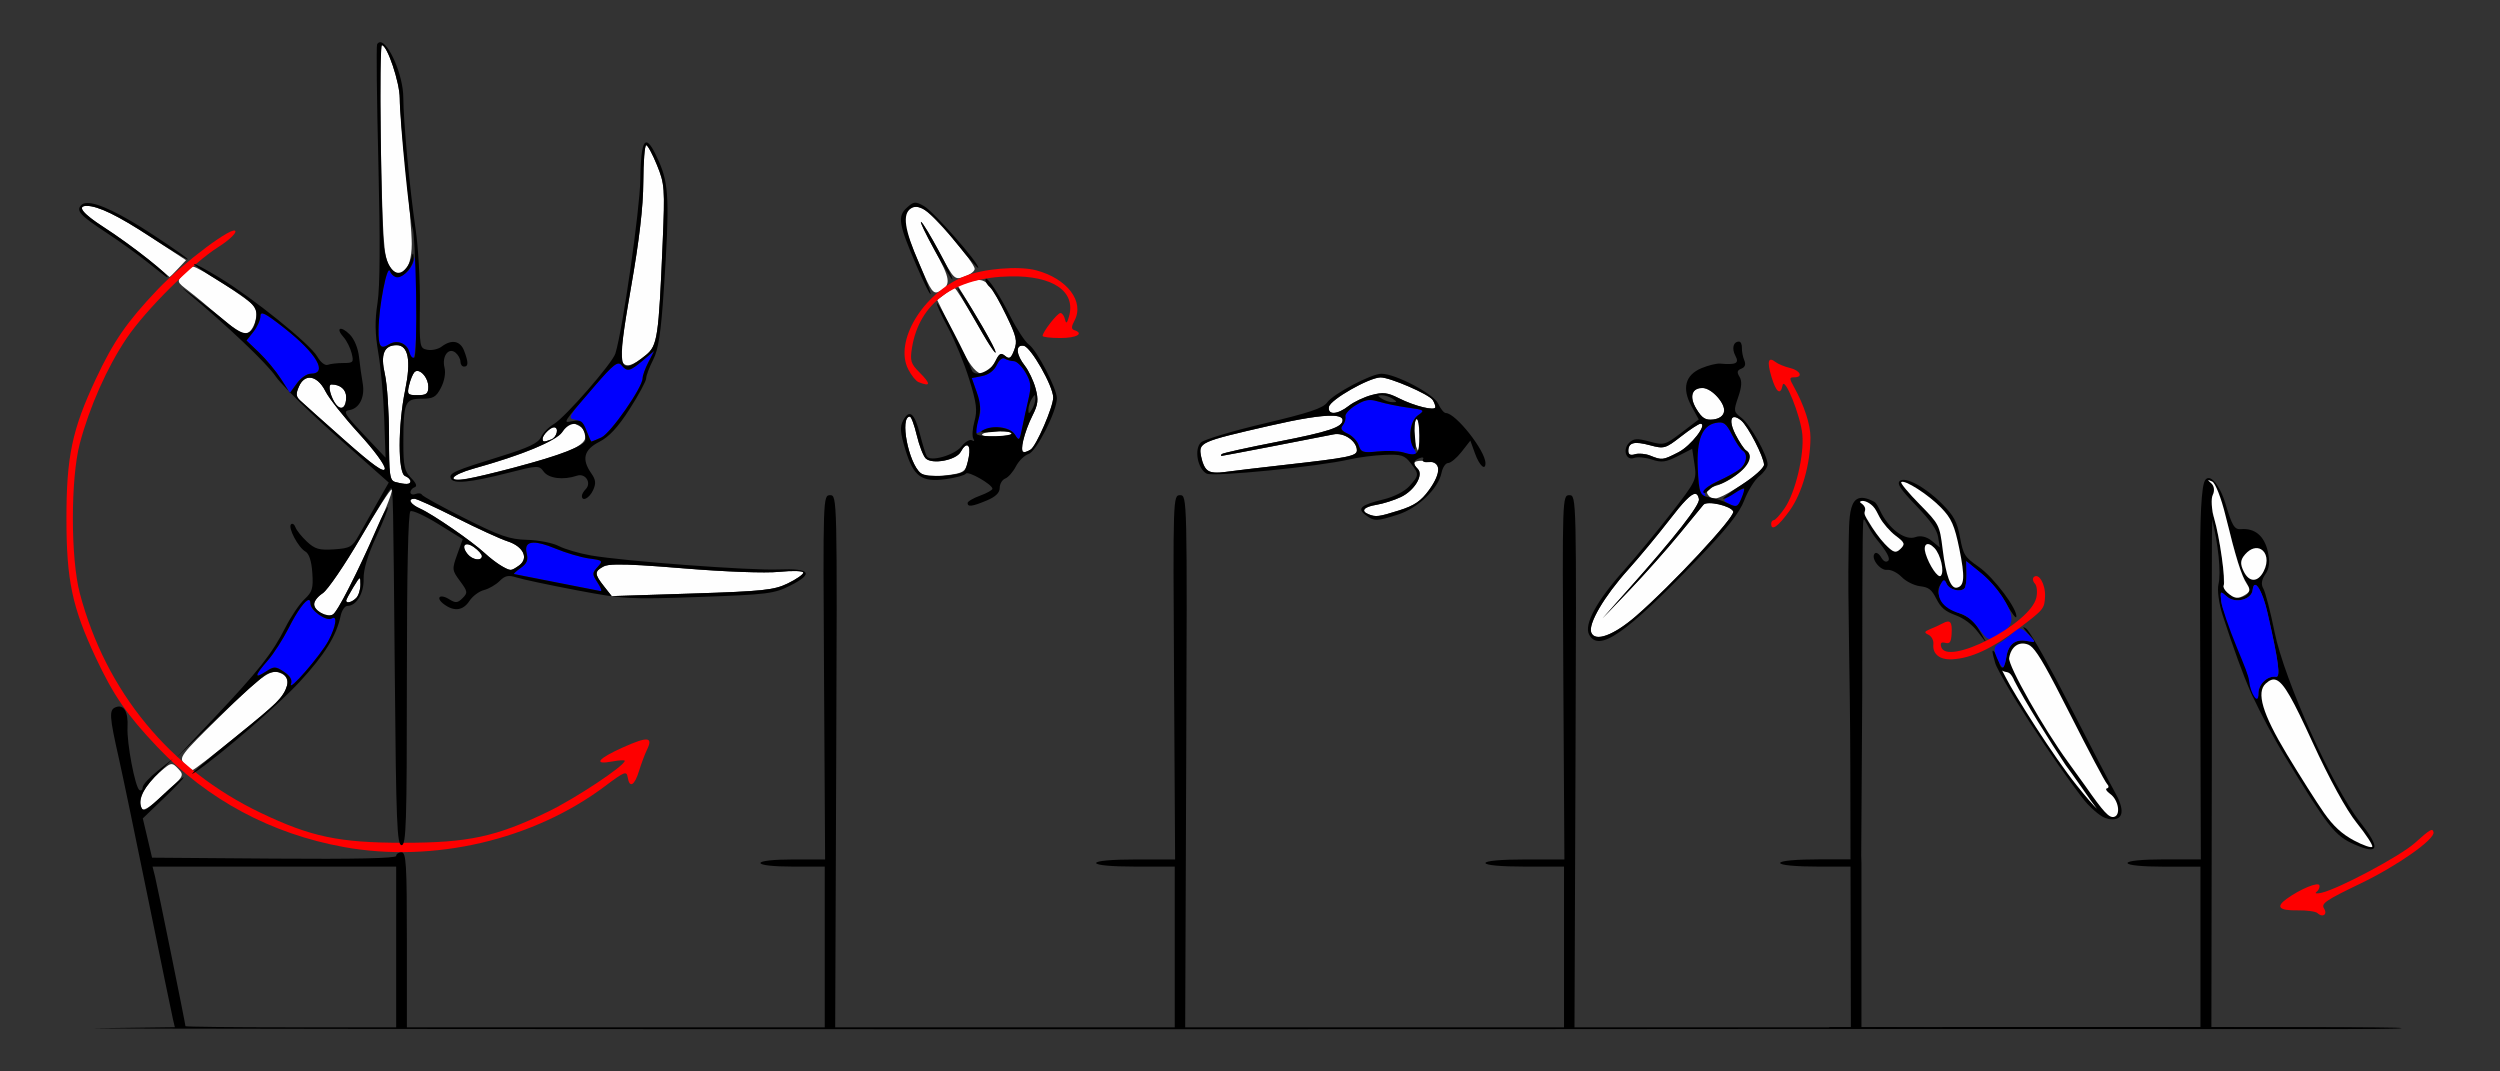 <?xml version="1.0" encoding="UTF-8" standalone="no"?>
<!-- Created with Inkscape (http://www.inkscape.org/) -->

<svg
   xmlns:dc="http://purl.org/dc/elements/1.1/"
   xmlns:cc="http://creativecommons.org/ns#"
   xmlns:rdf="http://www.w3.org/1999/02/22-rdf-syntax-ns#"
   xmlns:svg="http://www.w3.org/2000/svg"
   xmlns="http://www.w3.org/2000/svg"
   xmlns:sodipodi="http://sodipodi.sourceforge.net/DTD/sodipodi-0.dtd"
   xmlns:inkscape="http://www.inkscape.org/namespaces/inkscape"
   version="1.1"
   width="700"
   height="300"
   id="svg2"
   inkscape:version="0.91 r13725"
   sodipodi:docname="ub440703.svg">
  <rect width="100%" height="100%" fill="#333333" stroke="none"/>
  <sodipodi:namedview
     pagecolor="#bcbcbc"
     bordercolor="#666666"
     borderopacity="1"
     objecttolerance="10"
     gridtolerance="10"
     guidetolerance="10"
     inkscape:pageopacity="0"
     inkscape:pageshadow="2"
     inkscape:window-width="1317"
     inkscape:window-height="944"
     id="namedview11"
     showgrid="false"
     inkscape:zoom="0.70710678"
     inkscape:cx="288.64703"
     inkscape:cy="103.23003"
     inkscape:window-x="9"
     inkscape:window-y="12"
     inkscape:window-maximized="0"
     inkscape:current-layer="svg2" />
  <defs
     id="defs6" />
  <g
     id="g4383"
     transform="translate(-11.073,2.648)">
    <path
       id="path2997"
       d="m 117.975,10 c -0.418,0 -0.575,10.463 -0.348,23.25 0.557,31.422 0.846,35.932 2.465,38.523 2.926,4.685 6.244,1.468 6.271,-6.082 C 126.374,62.837 125.622,53.525 124.693,45 123.765,36.475 123.006,27.422 123.004,24.883 123.001,20.383 119.492,10 117.975,10 Z m 74.033,28 c -0.418,0 -0.782,4.612 -0.809,10.25 -0.033,7.023 -1.129,16.389 -3.477,29.75 -2.375,13.516 -3.115,19.897 -2.414,20.795 1.194,1.529 2.888,1.007 6.65,-2.053 3.197,-2.599 3.553,-4.997 4.662,-31.41 0.644,-15.334 0.561,-16.455 -1.588,-21.75 C 193.787,40.511 192.426,38 192.008,38 Z M 35.352,55 c -2.912,0 -1.058,2.205 5.398,6.418 3.712,2.422 9.225,6.437 12.25,8.924 3.025,2.486 5.535,4.552 5.576,4.59 0.042,0.038 1.09,-1.012 2.33,-2.332 l 2.254,-2.4 -9.83,-6.443 C 44.129,57.724 38.537,55 35.352,55 Z m 231.877,0.227 c -0.621,0.038 -1.168,0.308 -1.785,0.82 -2.089,1.734 -1.493,4.665 3.146,15.465 3.285,7.646 3.812,8.344 5.576,7.4 3.317,-1.775 3.103,-3.399 -1.553,-11.816 -2.479,-4.482 -4.107,-7.902 -3.617,-7.6 0.489,0.302 2.778,4.096 5.086,8.428 4.136,7.763 4.237,7.86 7.057,6.877 1.574,-0.549 2.854,-1.515 2.846,-2.148 -0.025,-1.872 -11.905,-15.66 -14.521,-16.852 -0.918,-0.418 -1.613,-0.612 -2.234,-0.574 z M 65.076,72 c -0.421,0 -1.624,0.952 -2.672,2.115 -1.891,2.099 -1.879,2.134 1.541,4.75 1.895,1.449 5.92,4.788 8.945,7.42 3.025,2.632 6.192,4.653 7.035,4.49 2.168,-0.417 3.78,-5.43 2.438,-7.578 C 81.329,81.541 66.598,72 65.076,72 Z M 284.842,75.752 c -0.625,0.034 -1.314,0.194 -2.113,0.439 l -3.537,1.086 3.797,6.205 C 287.39,90.675 290.225,96 289.65,96 c -0.221,0 -2.739,-4.05 -5.596,-9 -2.857,-4.95 -5.415,-9 -5.686,-9 -0.271,0 -1.483,0.747 -2.693,1.66 l -2.201,1.66 5.014,10.287 c 5.69,11.68 8.033,13.029 11.432,6.578 0.973,-1.848 1.504,-2.077 2.633,-1.141 1.143,0.948 1.623,0.625 2.502,-1.686 C 295.99,92.902 295.701,91.588 292.992,86 289.042,77.851 287.55,75.606 284.842,75.752 Z M 122.146,94 c -3.557,0 -4.593,2.548 -3.307,8.123 0.639,2.766 1.16,10.588 1.16,17.381 0,10.921 0.202,12.402 1.75,12.807 2.996,0.783 4.25,0.724 4.25,-0.203 0,-0.491 -0.675,-1.152 -1.5,-1.469 -2.036,-0.781 -2.026,-14.174 0.018,-24.07 C 126.223,98.312 125.409,94 122.146,94 Z m 175.186,0.137 c -1.94,-0.049 -1.684,2.601 0.664,5.586 1.098,1.396 2.464,4.269 3.033,6.385 0.86,3.193 0.711,4.487 -0.875,7.619 -1.051,2.075 -2.226,5.236 -2.611,7.023 -0.695,3.22 -0.116,3.903 2.109,2.484 1.597,-1.018 6.355,-12.015 6.32,-14.609 -0.042,-3.207 -6.226,-14.068 -8.223,-14.443 -0.149,-0.028 -0.289,-0.042 -0.418,-0.045 z m -169.412,7.078 c -0.308,-5.9e-4 -0.595,0.116 -0.834,0.377 -0.456,0.499 -1.12,2.146 -1.477,3.658 -0.598,2.536 -0.413,2.75 2.371,2.75 2.512,0 3.02,-0.399 3.02,-2.377 0,-2.198 -1.744,-4.406 -3.08,-4.408 z m 269.705,1.812 c -3.207,0.042 -14.068,6.226 -14.443,8.223 -0.448,2.383 2.357,2.258 5.541,-0.246 1.396,-1.098 4.269,-2.464 6.385,-3.033 3.193,-0.86 4.487,-0.711 7.619,0.875 4.449,2.252 10.28,3.665 10.258,2.484 -0.008,-0.456 -0.346,-1.348 -0.75,-1.982 -1.018,-1.597 -12.015,-6.355 -14.609,-6.32 z m -299.811,0.078 c -1.17,-0.015 -2.25,0.755 -2.982,2.363 -0.959,2.104 -0.912,2.868 0.24,3.967 0.785,0.748 6.378,5.744 12.428,11.104 7.925,7.02 11.09,9.286 11.322,8.107 0.185,-0.938 -2.919,-5.175 -7.277,-9.938 -4.179,-4.567 -8.375,-9.857 -9.322,-11.756 -1.252,-2.508 -2.904,-3.828 -4.408,-3.848 z M 103.852,105 c -1.094,0 -0.182,3.779 1.385,5.738 C 106.607,112.452 108,111.349 108,108.549 108,106.413 106.349,105 103.852,105 Z m 383.355,0.953 c -2.178,0.122 -3.227,2.487 -1.143,5.914 1.578,2.595 2.539,3.197 4.701,2.947 3.558,-0.411 4.075,-3.291 1.15,-6.404 -1.688,-1.797 -3.402,-2.53 -4.709,-2.457 z m -103.094,7.795 c -3.206,-0.08 -9.082,0.86 -17.613,2.82 -19.558,4.494 -19.906,4.651 -19.104,8.664 0.348,1.742 1.19,3.533 1.869,3.979 0.679,0.446 2.809,0.583 4.734,0.305 1.925,-0.278 9.575,-1.186 17,-2.02 17.615,-1.977 20,-2.458 20,-4.035 0,-2.592 -3.607,-5.085 -6.5,-4.492 C 379.11,120.073 353.476,125 353.125,125 c -0.252,0 -0.23,-0.229 0.051,-0.51 0.281,-0.281 7.39,-1.848 15.797,-3.484 C 383.123,118.252 387,116.959 387,114.994 c 0,-0.783 -0.963,-1.198 -2.887,-1.246 z M 265.83,114 c -2.907,0 -0.407,13.041 3.033,15.824 1.14,0.922 3.156,1.132 6.637,0.689 5.785,-0.736 6.032,-0.928 6.842,-5.264 0.662,-3.545 -0.675,-4.363 -2.268,-1.387 -1.258,2.351 -8.027,3.614 -9.811,1.83 -0.692,-0.692 -1.816,-3.607 -2.498,-6.477 C 267.084,116.348 266.213,114 265.83,114 Z m 230.74,0.137 c -1.042,0.143 -1.016,2.031 0.422,4.85 1.088,2.133 2.436,4.159 2.994,4.504 3.127,1.933 -2.225,8.045 -8.736,9.977 -2.271,0.674 -2.807,1.644 -1.584,2.867 1.282,1.282 3.071,0.636 9.18,-3.312 3.385,-2.188 6.154,-4.678 6.154,-5.533 0,-2.112 -4.48,-10.811 -6.379,-12.387 -0.883,-0.733 -1.577,-1.03 -2.051,-0.965 z m -88.744,0.496 c -0.025,-0.001 -0.05,0.008 -0.076,0.023 -0.901,0.556 -0.992,5.547 -0.143,7.762 0.924,2.408 1.044,1.992 0.965,-3.322 -0.038,-2.528 -0.365,-4.443 -0.746,-4.463 z m -238.035,0.857 c -0.391,-0.004 -0.616,0.105 -0.545,0.363 0.942,3.42 -7.666,7.7 -25.496,12.682 -3.163,0.884 -5.75,2.046 -5.75,2.582 0,1.218 4.632,0.446 17,-2.832 18.319,-4.855 21.923,-6.893 19.234,-10.873 -0.608,-0.899 -3.27,-1.91 -4.443,-1.922 z M 487.189,116 c -0.474,0 -2.918,1.603 -5.434,3.562 -4.375,3.409 -4.752,3.515 -8.688,2.455 C 468.628,120.822 467,121.255 467,123.627 c 0,1.014 0.608,1.316 1.855,0.92 1.02,-0.324 2.933,-0.158 4.25,0.369 3.351,1.34 3.51,1.321 7.914,-0.926 3.535,-1.804 8.312,-7.99 6.17,-7.99 z m -320.99,1 C 165.164,117 163,119.164 163,120.199 c 0,0.96 0.348,0.988 2.418,0.193 1.607,-0.617 2.246,-3.393 0.781,-3.393 z m 124.459,1.037 c -1.751,0.019 -3.627,0.29 -4.432,0.801 l 0,0.002 c -0.74,0.47 0.792,0.777 3.654,0.734 2.71,-0.04 4.717,-0.412 4.463,-0.824 -0.308,-0.499 -1.934,-0.732 -3.686,-0.713 z m 118.455,8.332 c -2.354,0.034 -2.63,0.714 -1.064,2.279 1.705,1.705 -0.918,6.062 -4.738,7.875 -1.877,0.891 -4.964,1.87 -6.861,2.178 -3.504,0.569 -4.466,1.722 -2.199,2.637 2.064,0.833 2.842,0.735 8.576,-1.072 4.272,-1.347 6.143,-2.623 8.379,-5.709 3.739,-5.162 3.413,-7.947 -0.955,-8.162 -0.422,-0.021 -0.8,-0.03 -1.137,-0.025 z m -288.359,8.053 c -0.283,-0.283 -4.187,5.766 -8.676,13.443 -4.488,7.677 -9.267,14.684 -10.619,15.57 -2.886,1.891 -3.165,4.054 -0.709,5.484 2.111,1.23 2.464,1.259 3.75,0.314 2.184,-1.605 17.232,-33.834 16.254,-34.812 z m 365.002,1.205 c -1.159,-0.058 -3.333,2.215 -7.307,7.373 -3.178,4.125 -8.37,10.38 -11.537,13.9 -6.671,7.416 -11.211,15.157 -10.293,17.551 1.051,2.738 6.258,0.83 12.523,-4.586 9.887,-8.547 27.815,-27.815 27.25,-29.287 -0.613,-1.597 -7.31,-3.119 -8.354,-1.898 -0.385,0.451 -3.462,4.195 -6.836,8.32 -3.374,4.125 -9.574,11.1 -13.779,15.5 l -7.645,8 7.359,-8.271 c 13.094,-14.715 19.957,-23.494 19.643,-25.129 -0.181,-0.937 -0.499,-1.446 -1.025,-1.473 z M 127.123,137 c -2.06,0 -1.156,1.547 1.627,2.785 3.482,1.55 14.48,9.129 18.041,12.434 1.49,1.382 3.609,3.01 4.709,3.617 2.577,1.422 2.774,1.415 4.932,-0.162 2.764,-2.021 1.186,-5.32 -3.229,-6.748 -2.036,-0.659 -8.485,-3.612 -14.33,-6.562 C 133.028,139.413 127.741,137 127.123,137 Z m 14.719,12.742 c -1.036,-0.007 -1.174,1.153 0.186,2.791 1.359,1.637 3.973,1.982 3.973,0.523 0,-0.519 -1.01,-1.651 -2.244,-2.516 -0.786,-0.551 -1.443,-0.796 -1.914,-0.799 z m 41.996,5.672 c -1.999,0.035 -3.143,0.214 -3.736,0.531 -2.638,1.412 -2.629,2.116 0.076,5.555 l 2.178,2.768 22.482,-0.723 c 19.934,-0.642 22.971,-0.964 26.82,-2.834 2.388,-1.16 4.342,-2.515 4.342,-3.012 0,-0.514 -2.906,-0.613 -6.75,-0.229 -3.941,0.394 -15.133,-0.018 -26.898,-0.988 -9.476,-0.782 -15.182,-1.126 -18.514,-1.068 z m -72.027,3.861 c -0.223,-0.095 -0.717,0.698 -1.814,2.498 -1.098,1.801 -1.996,3.488 -1.996,3.75 0,0.892 1.598,0.48 2.801,-0.723 0.66,-0.66 1.197,-2.348 1.195,-3.75 -0.002,-1.09 -0.012,-1.702 -0.186,-1.775 z M 88.375,185.488 c -2.49,-0.16 -5.777,2.679 -16.113,12.836 C 61.639,208.763 61.112,209.467 62.666,211.184 63.57,212.183 64.582,213 64.914,213 c 0.856,0 22.248,-17.319 24.217,-19.605 2.854,-3.314 3.207,-6.144 0.918,-7.369 -0.566,-0.303 -1.099,-0.5 -1.674,-0.537 z m -29.209,25.814 c -0.704,-0.021 -1.555,0.687 -3.43,2.291 -3.921,3.355 -6.057,7.406 -5.15,9.77 0.512,1.333 1.719,0.654 6.41,-3.609 5.626,-5.113 5.733,-5.305 3.959,-7.16 -0.782,-0.818 -1.241,-1.275 -1.789,-1.291 z"
       style="fill:#fefefe"
       inkscape:connector-curvature="0" />
    <path
       sodipodi:nodetypes="ssssssssssssssssssssssscsssssssssssssssscsssssssss"
       d="M 107.342,234.521 C 86.993,230.828 69.157,221.267 55.191,206.565 46.599,197.519 42.843,192.075 37.867,181.457 31.271,167.382 29.674,159.789 29.674,142.5 c 0,-17.289 1.597,-24.882 8.193,-38.957 4.976,-10.618 8.732,-16.062 17.325,-25.108 7.243,-7.625 21.81,-18.477 21.807,-16.245 -9.84e-4,0.72 -2.138,2.654 -4.75,4.296 C 65.045,71.017 51.806,84.195 46.472,92.146 41.054,100.22 36.138,111.284 33.429,121.5 c -2.604,9.816 -2.604,32.184 0,42 7.315,27.578 25.21,49.291 50.643,61.45 14.07,6.727 21.954,8.381 39.928,8.381 18.201,0 25.97,-1.668 40.5,-8.695 7.748,-3.748 21.5,-12.873 21.5,-14.266 0,-0.253 -1.575,-0.165 -3.5,0.196 -5.466,1.025 -4.077,-0.784 3.044,-3.965 6.925,-3.094 8.451,-2.945 6.694,0.651 -0.604,1.237 -1.615,3.936 -2.246,5.998 -1.259,4.115 -2.674,4.884 -3.173,1.724 -0.288,-1.826 -0.91,-1.582 -6.32,2.485 -20.08,15.094 -48.052,21.617 -73.158,17.062 z M 507,144 c 0,-0.55 0.338,-1.003 0.75,-1.007 0.412,-0.004 1.793,-1.539 3.068,-3.411 2.965,-4.355 5.455,-14.785 4.912,-20.582 -0.487,-5.206 -5.014,-16.447 -5.537,-13.75 -0.566,2.917 -1.808,1.977 -3.104,-2.347 -1.312,-4.379 -0.924,-5.808 1.137,-4.183 0.701,0.553 2.512,1.3 4.024,1.662 2.928,0.699 3.803,2.619 1.193,2.619 -1.401,0 -1.404,0.275 -0.031,2.75 2.839,5.12 4.588,10.479 4.588,14.062 0,7.357 -2.337,15.629 -5.775,20.438 C 509,144.762 507,146.197 507,144 Z M 268.229,104.331 c -0.699,-0.281 -1.976,-1.875 -2.838,-3.543 -4.028,-7.79 4.039,-21.242 15.61,-26.028 5.282,-2.184 15.272,-3.032 20.221,-1.715 8.677,2.309 13.565,8.748 10.702,14.098 -0.896,1.674 -0.913,2.36 -0.067,2.642 C 314.724,90.741 312.532,92 308,92 305.25,92 303,91.732 303,91.404 303,90.296 307.13,85 307.995,85 c 0.472,0 1.045,0.787 1.272,1.75 0.321,1.361 0.572,1.186 1.129,-0.789 C 312.374,78.938 305.923,74.521 294,74.735 c -15.758,0.283 -25.563,7.427 -27.59,20.103 -0.555,3.469 -0.284,4.379 1.974,6.637 3.415,3.415 3.369,4.274 -0.155,2.856 z"
       id="path2993"
       style="fill:#fe0000"
       inkscape:connector-curvature="0" />
    <path
       sodipodi:nodetypes="sssssssssccsssssccccsssssssssssssssssscssssssssssscsssssssssscsssssssssscssssscssssssss"
       d="m 92.562,188.824 c 0.395,-1.112 -0.272,-2.244 -1.983,-3.365 -2.394,-1.569 -2.757,-1.572 -5.078,-0.051 -3.334,2.184 -3.155,1.102 0.507,-3.069 1.654,-1.884 4.317,-6.02 5.918,-9.192 C 95.135,166.789 98,163.585 98,166.355 c 0,1.932 4.491,5.078 5.956,4.173 1.693,-1.046 1.197,2.266 -0.938,6.263 -2.189,4.098 -11.404,14.704 -10.456,12.035 z M 167,160.459 c -6.325,-1.251 -11.713,-2.316 -11.973,-2.367 -0.26,-0.051 0.564,-0.818 1.83,-1.705 1.724,-1.208 2.151,-2.218 1.698,-4.022 -0.895,-3.568 1.73,-4.03 8.039,-1.414 2.971,1.231 7.217,2.482 9.435,2.78 3.842,0.515 3.955,0.628 2.37,2.379 -1.549,1.711 -1.549,2.013 -0.009,4.364 0.91,1.389 1.307,2.466 0.882,2.392 -0.425,-0.073 -5.948,-1.157 -12.273,-2.408 z m 328.353,-21.955 c -2.107,-1.065 -2.09,-1.118 0.885,-2.826 3.609,-2.071 3.815,-1.952 2.37,1.366 -0.955,2.193 -1.405,2.394 -3.255,1.459 z m -7.933,-2.633 c -0.384,-0.621 -0.829,-4.08 -0.988,-7.687 -0.342,-7.726 1.283,-11.705 5.076,-12.43 2.195,-0.42 2.877,0.08 4.524,3.308 1.067,2.091 2.396,4.084 2.954,4.429 1.575,0.974 1.197,3.641 -0.736,5.194 -0.963,0.773 -3.709,2.289 -6.104,3.369 -3.047,1.374 -4.182,2.411 -3.781,3.455 0.672,1.752 0.059,1.987 -0.945,0.362 z M 404,124.04 c -1.375,-0.418 -4.589,-0.542 -7.142,-0.274 -4.114,0.432 -4.721,0.238 -5.337,-1.7 -0.382,-1.203 -1.777,-2.681 -3.1,-3.284 -1.757,-0.8 -2.128,-1.43 -1.378,-2.334 0.565,-0.681 0.899,-1.799 0.742,-2.485 -0.157,-0.686 1.17,-2.12 2.949,-3.188 2.638,-1.583 3.836,-1.757 6.5,-0.94 1.796,0.551 5.453,1.298 8.127,1.661 4.635,0.628 4.763,0.728 2.75,2.138 -2.313,1.62 -2.83,6.153 -1.076,9.431 1.107,2.069 0.843,2.154 -3.035,0.974 z m -228.662,-5.955 c -0.688,-1.824 -1.948,-3.04 -3.364,-3.25 -2.056,-0.304 -1.615,-1.086 4.809,-8.524 5.883,-6.811 7.274,-7.947 8.268,-6.75 1.644,1.98 2.321,1.839 5.999,-1.257 l 3.204,-2.696 -1.627,3.146 C 191.732,100.485 191,102.518 191,103.273 c 0,2.538 -8.943,15.38 -11.532,16.559 -1.409,0.642 -2.668,1.168 -2.796,1.168 -0.129,0 -0.729,-1.312 -1.334,-2.915 z m 119.903,0.942 c -1.406,-2.265 -6.058,-2.731 -9.402,-0.941 -1.787,0.956 -1.958,0.837 -1.434,-1 0.327,-1.147 0.826,-2.911 1.109,-3.919 0.283,-1.008 -0.13,-3.659 -0.917,-5.892 l -1.432,-4.058 2.928,-0.586 c 1.802,-0.36 3.365,-1.544 4.064,-3.077 0.649,-1.425 1.608,-2.195 2.239,-1.799 0.607,0.381 1.752,0.704 2.544,0.719 0.792,0.015 2.267,1.438 3.276,3.164 1.538,2.629 1.671,3.844 0.819,7.5 -0.559,2.399 -1.358,6.062 -1.776,8.14 -0.71,3.529 -0.843,3.644 -2.019,1.75 z M 89.738,103.434 c -1.386,-2.164 -4.123,-5.464 -6.082,-7.335 l -3.563,-3.401 1.954,-2.484 C 83.121,88.848 84,86.883 84,85.848 84,84.34 85.319,85.003 90.634,89.18 99.794,96.378 103.035,102 98.024,102 c -1.022,0 -2.737,1.208 -3.812,2.684 l -1.955,2.684 z M 125.709,95.994 c -0.664,-2.54 -3.472,-3.623 -5.733,-2.21 -2.382,1.488 -2.986,0.617 -2.914,-4.2 0.098,-6.532 2.406,-18.342 3.191,-16.333 1.331,3.404 6.015,0.873 6.942,-3.75 0.221,-1.1 0.435,4.646 0.477,12.769 0.07,13.573 -0.663,18.696 -1.963,13.725 z"
       id="path2991"
       style="fill:#0000fe"
       inkscape:connector-curvature="0" />
    <path
       sodipodi:nodetypes="scssscccssssssssssssssssscccccssscccccssscssssscccssssssssscsssssssssccccsssssssssssssscscssssssssssssssssssccccsscssssssssssssssssssssssssssssssssssssssssssscssscssssssssssssscssccssssssssssssssssssssscsssssssssssssssssssscccsssscccsssssssssssscssssssssssssccssssccssssssssccssssssssscscccsccsscccsssssssssssssscccsssssccssssssssssssssssssssssssssssssssssssssscsssssscssssscsssssssssssssssssssssscssssssssssssssssssscsssssssssssssssccsssssssscsscccsssssssssscssscccccssscccccsssccscssssscccssccccsscsssccccccsscsssccccccssssscsssssscccscssscssscsssssccccsccsssccssssssssccccccsscc"
       inkscape:connector-curvature="0"
       id="path2989"
       d="m 117.541,9.172 c -0.334,-0.006 -0.633,0.175 -0.877,0.578 -0.25,0.412 -0.09,15.375 0.354,33.25 0.537,21.635 0.457,34.729 -0.238,39.168 -0.778,4.963 -0.722,8.543 0.219,14 0.695,4.033 1.438,12.282 1.65,18.332 l 0.387,11 -6.133,-6.5 c -5.358,-5.68 -5.863,-6.541 -4.014,-6.82 2.821,-0.426 4.435,-3.69 3.734,-7.545 -0.314,-1.724 -0.771,-5.012 -1.018,-7.307 -0.266,-2.472 -1.331,-5.053 -2.611,-6.334 -2.521,-2.521 -4.074,-1.848 -1.732,0.75 0.87,0.966 1.892,2.993 2.27,4.506 0.635,2.545 0.46,2.75 -2.342,2.75 -1.665,0 -3.625,0.226 -4.357,0.502 -0.755,0.284 -2.032,-0.733 -2.949,-2.35 -1.954,-3.446 -17.967,-16.359 -27.367,-22.07 -3.74,-2.272 -6.947,-3.985 -7.125,-3.807 -0.178,0.178 3.332,2.553 7.801,5.275 9.152,5.576 10.39,6.998 9.426,10.838 -1.017,4.051 -3.253,4.274 -7.424,0.74 C 73.162,86.408 68.8,82.949 65.5,80.441 c -3.3,-2.508 -4.218,-3.07 -2.041,-1.25 11.53,9.639 22.359,19.928 24.824,23.584 0.537,0.797 1.872,2.276 3.68,4.133 l -2.225,-3.475 c -1.386,-2.164 -4.123,-5.463 -6.082,-7.334 l -3.564,-3.402 1.955,-2.482 C 83.121,88.849 84,86.883 84,85.848 84,84.34 85.319,85.002 90.635,89.18 99.794,96.378 103.034,102 98.023,102 c -1.022,0 -2.737,1.208 -3.812,2.684 l -1.891,2.596 c 3.34,3.401 8.222,8.016 13.178,12.406 l 14.428,12.783 -3.148,5.516 c -1.732,3.034 -4.067,7.168 -5.191,9.186 -1.867,3.35 -2.475,3.696 -6.977,4 -4.144,0.28 -5.357,-0.065 -7.605,-2.168 C 95.533,147.626 94.093,145.825 93.803,145 c -0.29,-0.825 -0.849,-1.205 -1.24,-0.844 -0.948,0.877 2.023,6.511 4.023,7.631 1.033,0.578 1.706,2.648 1.934,5.938 0.302,4.361 0.004,5.371 -2.186,7.412 -1.394,1.3 -3.794,4.846 -5.332,7.881 C 87.27,180.379 83.492,185.173 71,198.391 L 60.5,209.5 72,198.391 c 6.325,-6.111 12.512,-11.639 13.75,-12.285 3.232,-1.688 6.592,0.208 5.68,3.205 -0.976,3.208 -2.854,5.093 -13.93,13.977 -9.495,7.616 -15.165,12.585 -11.5,10.078 7.013,-4.797 23.074,-18.703 28.938,-25.053 7.03,-7.613 10.355,-12.968 11.525,-18.562 0.316,-1.512 1.171,-2.75 1.9,-2.75 2.513,0 4.638,-3.558 4.525,-7.578 -0.072,-2.583 1.134,-6.611 3.535,-11.803 2.005,-4.335 3.468,-8.059 3.252,-8.275 -0.216,-0.216 -1.609,2.43 -3.096,5.881 -5.461,12.68 -11.115,23.734 -12.402,24.244 C 102.364,170.188 99,168.251 99,166.488 c 0,-0.793 1.106,-2.167 2.459,-3.053 1.353,-0.886 6.119,-7.872 10.592,-15.523 C 116.524,140.261 120.351,134 120.553,134 c 0.576,0 0.629,2.624 1.07,52.75 0.36,40.872 0.616,47.25 1.896,47.25 1.286,0 1.48,-6.096 1.48,-46.441 0,-29.985 0.356,-46.66 1.004,-47.061 0.552,-0.341 4.07,1.279 7.818,3.602 l 6.814,4.225 -1.543,4.289 c -1.487,4.136 -1.458,4.401 0.791,7.443 2.153,2.912 2.206,3.28 0.707,4.779 -1.371,1.371 -1.948,1.423 -3.705,0.326 -2.704,-1.689 -3.979,-0.434 -1.443,1.42 2.844,2.079 5.301,1.737 7.086,-0.986 0.867,-1.323 2.689,-2.684 4.049,-3.025 1.36,-0.341 3.333,-1.482 4.385,-2.533 1.526,-1.526 2.479,-1.727 4.725,-0.996 1.547,0.503 9.067,2.103 16.711,3.555 13.303,2.526 14.78,2.607 34.5,1.906 19.054,-0.677 20.963,-0.915 25.418,-3.168 6.732,-3.404 5.671,-4.904 -3.207,-4.533 -7.958,0.333 -43.237,-2.304 -52.566,-3.928 -3.277,-0.57 -7.327,-1.753 -9,-2.627 -1.673,-0.874 -5.657,-1.657 -8.854,-1.74 -4.935,-0.129 -7.575,-1.04 -17.5,-6.031 -6.429,-3.233 -11.831,-6.211 -12.004,-6.619 -0.173,-0.408 -0.961,-0.494 -1.75,-0.191 C 126.646,135.967 126,135.752 126,135.189 c 0,-0.563 0.534,-1.2 1.188,-1.418 0.764,-0.255 0.408,-1.176 -1,-2.584 -1.877,-1.877 -2.186,-3.289 -2.174,-9.938 0.02,-11.267 0.428,-12.25 5.078,-12.25 3.305,0 4.088,-0.445 5.465,-3.107 0.956,-1.849 1.354,-4.116 0.982,-5.596 -0.799,-3.185 1.139,-5.81 3.094,-4.188 C 139.385,96.734 140,97.865 140,98.623 140,99.381 140.45,100 141,100 c 1.258,0 1.265,-1.176 0.025,-4.436 -1.068,-2.809 -3.519,-3.266 -6.277,-1.172 -0.963,0.731 -2.763,1.135 -4,0.898 -2.195,-0.42 -2.244,-0.723 -2.104,-12.611 C 128.724,75.98 128.182,66.45 127.443,61.5 125.825,50.657 124,31.166 124,24.725 124,18.412 119.88,9.212 117.541,9.172 Z M 92.32,107.279 c -0.131,-0.134 -0.231,-0.241 -0.357,-0.371 l 0.295,0.459 z M 118.008,10 c 1.49,0 4.993,10.435 4.996,14.883 0.004,6.637 2.825,35.03 3.605,36.293 0.362,0.586 0.8,8.874 0.973,18.418 0.173,9.544 -0.063,17.586 -0.521,17.869 -0.459,0.284 -1.066,-0.378 -1.352,-1.469 -0.664,-2.54 -3.473,-3.623 -5.734,-2.211 -2.382,1.488 -2.987,0.618 -2.914,-4.199 0.098,-6.532 2.406,-18.343 3.191,-16.334 0.376,0.963 1.305,1.75 2.062,1.75 1.973,0 4.703,-3.321 4.586,-5.578 -0.078,-1.512 -0.244,-1.408 -0.773,0.484 -0.37,1.323 -1.438,2.887 -2.373,3.477 -2.277,1.436 -4.486,-1.502 -5.172,-6.883 -0.847,-6.643 -1.354,-56.5 -0.574,-56.5 z m 74.133,27.227 c -1.164,-0.158 -1.679,3.218 -1.777,10.357 -0.116,8.416 -4.961,42.231 -6.984,48.754 -0.845,2.725 -14.09,17.917 -17.195,19.723 -1.476,0.858 -3.121,2.529 -3.656,3.715 -0.73,1.617 -3.478,2.934 -11,5.266 -13.275,4.116 -14.764,4.765 -14.248,6.223 0.59,1.667 5.368,1.225 15.947,-1.479 8.474,-2.165 8.767,-2.177 10.086,-0.373 1.405,1.921 5.497,2.422 9.299,1.139 2.401,-0.81 4.206,2.033 2.422,3.816 -0.568,0.568 -1.033,1.392 -1.033,1.832 0,1.742 2.105,0.663 3.141,-1.609 0.868,-1.906 0.759,-2.894 -0.521,-4.723 -2.756,-3.935 -2.072,-6.595 2.264,-8.807 2.75,-1.403 5.23,-4.086 8.5,-9.197 2.539,-3.969 4.617,-7.83 4.617,-8.58 0,-0.75 0.875,-3.076 1.943,-5.17 1.495,-2.93 2.186,-7.469 3,-19.693 1.645,-24.713 1.456,-29.46 -1.428,-35.98 -1.478,-3.342 -2.579,-5.105 -3.375,-5.213 z M 192.008,38 c 0.418,0 1.779,2.511 3.025,5.582 2.149,5.295 2.232,6.416 1.588,21.75 -1.109,26.413 -1.465,28.811 -4.662,31.41 -7.849,6.382 -8.301,4.386 -4.236,-18.742 2.348,-13.361 3.443,-22.727 3.477,-29.75 0.027,-5.638 0.391,-10.25 0.809,-10.25 z m 75.209,16.105 c -0.652,0.061 -1.246,0.515 -2.229,1.404 -2.668,2.415 -2.319,4.545 2.627,16.059 2.008,4.675 3.815,8.335 4.016,8.135 0.2,-0.2 -1.265,-4.123 -3.256,-8.717 -4.064,-9.377 -4.692,-13.681 -2.227,-15.279 2.429,-1.575 5.834,1.042 12.865,9.891 3.293,4.144 5.984,7.167 5.982,6.719 -0.006,-1.535 -12.539,-15.764 -15.201,-17.258 -1.216,-0.682 -1.926,-1.014 -2.578,-0.953 z m -231.764,0.084 c -0.71,0.018 -1.244,0.201 -1.598,0.555 -1.587,1.587 -0.387,2.918 6.998,7.758 3.655,2.395 8.896,6.165 11.646,8.375 2.75,2.21 5.112,4.042 5.25,4.07 2.133,0.444 -9.858,-9.049 -18,-14.25 C 34.199,57.151 32.538,55 35.352,55 c 3.174,0 8.762,2.714 17.828,8.656 C 58.503,67.146 63.217,70 63.656,70 64.095,70 59.721,66.897 53.938,63.104 44.881,57.164 38.529,54.113 35.453,54.189 Z M 268.936,59.49 c -0.183,0.176 1.465,3.592 3.852,7.959 2.545,4.658 4.773,8.323 4.951,8.145 0.447,-0.447 -7.703,-15.454 -8.74,-16.096 -0.029,-0.018 -0.05,-0.02 -0.062,-0.008 z m 18.227,15.91 C 287.057,75.412 287,75.521 287,75.742 c 0,0.557 0.573,1.49 1.275,2.072 0.702,0.583 2.76,4.126 4.572,7.873 2.843,5.879 3.146,7.205 2.207,9.672 -0.896,2.354 -1.346,2.645 -2.547,1.648 -1.195,-0.992 -1.674,-0.737 -2.654,1.414 -1.351,2.966 -5.973,4.72 -6.699,2.543 -0.996,-2.989 -9.367,-19.086 -9.734,-18.719 -0.217,0.217 1.169,3.288 3.078,6.824 1.909,3.536 4.59,10.056 5.959,14.486 2.062,6.675 2.313,8.692 1.465,11.764 -0.563,2.039 -0.706,4.22 -0.318,4.848 0.415,0.672 0.263,0.868 -0.369,0.477 -0.591,-0.365 -1.909,0.396 -2.928,1.691 -1.933,2.457 -8.726,4.414 -9.723,2.801 -0.314,-0.508 -1.181,-3.312 -1.928,-6.23 -1.52,-5.938 -2.949,-7.098 -4.703,-3.82 -0.947,1.77 -0.824,3.389 0.621,8.162 2.295,7.581 4.532,9.2 11.398,8.256 2.764,-0.38 5.261,-1.072 5.549,-1.537 0.539,-0.873 7.36,2.997 7.436,4.219 0.023,0.377 -1.532,1.255 -3.457,1.951 -1.925,0.696 -3.5,1.625 -3.5,2.064 0,1.163 1.298,0.99 5.377,-0.715 2.466,-1.03 3.623,-2.157 3.623,-3.531 0,-1.11 0.692,-2.283 1.537,-2.607 0.845,-0.324 2.19,-1.854 2.988,-3.398 0.799,-1.544 2.395,-3.107 3.547,-3.473 C 301.269,123.779 307,112.505 307,108.879 307,106.137 301.41,95.402 299.16,93.822 298.124,93.095 295.806,89.575 294.006,86 291.042,80.113 287.901,75.322 287.162,75.4 Z M 279.287,78 c -0.267,0 0.516,1.688 1.738,3.75 1.222,2.062 3.559,6.112 5.193,9 2.895,5.113 5.021,7.494 2.68,3 C 286.258,88.683 279.739,78 279.287,78 Z m 218.709,15 c -1.612,0 -2.102,1.935 -1.008,3.979 1.13,2.111 0.226,2.571 -4.281,2.184 -0.986,-0.085 -3.331,0.489 -5.213,1.275 -4.567,1.908 -5.546,5.645 -2.793,10.67 l 2.023,3.691 -4.795,3.658 c -4.623,3.525 -4.948,3.615 -9.002,2.523 -3.479,-0.937 -4.463,-0.874 -5.703,0.365 -1.915,1.915 -0.834,5.102 1.436,4.23 0.904,-0.347 3.12,-0.144 4.924,0.451 2.739,0.904 3.941,0.745 7.289,-0.963 l 4.008,-2.045 0.656,4.381 c 0.641,4.276 0.485,4.602 -6.617,13.74 -4.001,5.148 -9.861,12.239 -13.021,15.76 -7.715,8.595 -11.381,15.329 -9.877,18.139 2.7,5.046 10.115,-0.088 30.156,-20.875 8.469,-8.784 11.92,-13.129 13.305,-16.756 1.029,-2.693 2.915,-5.719 4.193,-6.725 1.278,-1.005 2.324,-2.486 2.324,-3.289 0,-2.511 -4.867,-11.202 -7.303,-13.039 -2.221,-1.675 -2.264,-1.935 -0.93,-5.805 0.995,-2.884 1.099,-4.528 0.361,-5.711 -0.782,-1.254 -0.654,-1.809 0.521,-2.26 1.036,-0.397 1.311,-1.179 0.82,-2.338 C 499.065,97.284 498.765,95.713 498.805,94.75 498.844,93.787 498.479,93 497.996,93 Z m -375.85,1 c 3.262,0 4.076,4.312 2.371,12.568 -2.044,9.896 -2.054,23.289 -0.018,24.07 0.825,0.317 1.5,0.978 1.5,1.469 0,0.927 -1.254,0.986 -4.25,0.203 -1.548,-0.404 -1.75,-1.885 -1.75,-12.807 0,-6.793 -0.522,-14.614 -1.16,-17.381 C 117.553,96.548 118.589,94 122.146,94 Z m 175.186,0.137 c 0.129,0.003 0.269,0.017 0.418,0.045 1.997,0.376 8.18,11.236 8.223,14.443 0.034,2.595 -4.723,13.591 -6.32,14.609 -0.634,0.404 -1.526,0.742 -1.982,0.75 -1.18,0.022 0.232,-5.809 2.484,-10.258 1.586,-3.133 1.735,-4.426 0.875,-7.619 -0.57,-2.115 -1.935,-4.989 -3.033,-6.385 -2.348,-2.985 -2.604,-5.635 -0.664,-5.586 z m -103.078,1.473 -1.627,3.145 C 191.732,100.484 191,102.518 191,103.273 c 0,2.538 -8.943,15.379 -11.531,16.559 -1.409,0.642 -2.668,1.168 -2.797,1.168 -0.129,0 -0.764,-1.407 -1.412,-3.125 -0.986,-2.613 -1.597,-3.044 -3.729,-2.637 -2.976,0.569 -3.247,1.004 6.158,-9.908 5.125,-5.946 6.394,-6.936 7.373,-5.756 1.632,1.966 2.314,1.822 5.988,-1.27 z m 97.891,2.051 c 0.088,0.014 0.173,0.046 0.252,0.096 0.607,0.381 1.753,0.702 2.545,0.717 0.792,0.015 2.266,1.438 3.275,3.164 1.538,2.629 1.672,3.844 0.82,7.5 -0.559,2.399 -1.359,6.063 -1.777,8.141 -0.71,3.529 -0.842,3.644 -2.018,1.75 -1.333,-2.147 -6.504,-2.781 -9.127,-1.119 -0.855,0.541 0.339,0.682 3.119,0.369 2.477,-0.279 4.745,-0.119 5.039,0.357 0.577,0.933 -8.74,1.231 -9.662,0.309 -0.306,-0.306 -0.117,-2.152 0.422,-4.104 0.724,-2.623 0.609,-4.602 -0.443,-7.586 l -1.424,-4.037 2.928,-0.586 c 1.802,-0.36 3.366,-1.543 4.064,-3.076 0.568,-1.247 1.371,-1.993 1.986,-1.895 z m -164.225,3.555 c 1.336,0.003 3.08,2.21 3.08,4.408 0,1.978 -0.507,2.377 -3.02,2.377 -2.784,0 -2.969,-0.214 -2.371,-2.75 0.356,-1.512 1.021,-3.159 1.477,-3.658 0.239,-0.261 0.526,-0.378 0.834,-0.377 z M 397.879,102 c -2.858,0 -13.508,5.633 -15.189,8.033 -1.126,1.607 -5.116,2.939 -17.666,5.9 -8.917,2.104 -16.89,4.506 -17.721,5.336 -1.91,1.91 -0.896,7.343 1.623,8.691 1.83,0.98 31.281,-1.95 40.074,-3.986 2.475,-0.573 6.888,-1.139 9.807,-1.258 4.616,-0.188 5.555,0.109 7.227,2.283 2.435,3.168 2.427,3.371 -0.283,6.42 -1.335,1.502 -4.284,3.028 -7.25,3.752 -6.405,1.564 -7.549,2.556 -5.059,4.395 2.441,1.802 3.095,1.79 9.131,-0.158 5.542,-1.789 11.249,-7.275 12.127,-11.658 0.303,-1.512 1.137,-2.75 1.854,-2.75 0.716,0 2.408,-1.414 3.76,-3.141 l 2.457,-3.139 1.316,3.639 C 425.3,127.717 427,129.286 427,127.047 427,123.558 418.653,113 415.895,113 c -0.516,0 -1.48,-1.189 -2.143,-2.643 C 412.509,107.63 401.818,102 397.879,102 Z m -0.254,1.027 c 2.595,-0.034 13.591,4.723 14.609,6.32 0.404,0.634 0.742,1.526 0.75,1.982 0.022,1.18 -5.809,-0.232 -10.258,-2.484 -3.133,-1.586 -4.426,-1.735 -7.619,-0.875 -2.115,0.57 -4.989,1.935 -6.385,3.033 -3.184,2.504 -5.989,2.629 -5.541,0.246 0.376,-1.997 11.236,-8.18 14.443,-8.223 z m -299.811,0.078 c 1.504,0.02 3.157,1.34 4.408,3.848 0.948,1.899 5.143,7.189 9.322,11.756 4.359,4.763 7.462,8.999 7.277,9.938 -0.232,1.178 -3.398,-1.088 -11.322,-8.107 -6.05,-5.359 -11.643,-10.355 -12.428,-11.104 -1.153,-1.099 -1.199,-1.863 -0.24,-3.967 0.733,-1.608 1.813,-2.379 2.982,-2.363 z M 103.852,105 c 2.497,0 4.148,1.413 4.148,3.549 0,4.565 -2.908,3.715 -4.445,-1.299 -0.392,-1.278 -0.263,-2.25 0.297,-2.25 z m 384.096,1 c 2.379,0 6.306,4.443 5.885,6.66 -0.217,1.143 -1.378,1.959 -3.066,2.154 -2.162,0.25 -3.123,-0.352 -4.701,-2.947 C 483.926,108.35 484.68,106 487.947,106 Z m -187.139,2 c 0.135,0 0.16,0.333 0.16,1 0,0.825 -0.436,2.175 -0.969,3 -0.862,1.333 -0.969,1.333 -0.969,0 0,-0.825 0.436,-2.175 0.969,-3 0.431,-0.667 0.674,-1 0.809,-1 z M 398,108.031 c 0.825,0 2.175,0.436 3,0.969 1.333,0.862 1.333,0.969 0,0.969 -0.825,0 -2.175,-0.436 -3,-0.969 -1.333,-0.862 -1.333,-0.969 0,-0.969 z m -3.297,1.326 c 0.74,0.006 1.532,0.172 2.531,0.479 1.796,0.551 5.453,1.298 8.127,1.66 4.635,0.628 4.763,0.729 2.75,2.139 -2.22,1.555 -2.877,6.607 -1.203,9.25 0.541,0.855 0.682,-0.339 0.369,-3.119 -0.279,-2.477 -0.119,-4.745 0.357,-5.039 0.476,-0.294 0.865,1.746 0.865,4.535 0,5.392 -0.543,5.969 -4.5,4.773 -1.375,-0.415 -4.589,-0.537 -7.143,-0.27 -4.114,0.432 -4.721,0.239 -5.336,-1.699 -0.382,-1.203 -1.777,-2.682 -3.1,-3.285 -1.757,-0.8 -2.129,-1.428 -1.379,-2.332 0.565,-0.681 0.899,-1.801 0.742,-2.486 -0.157,-0.686 1.17,-2.12 2.949,-3.188 1.649,-0.99 2.735,-1.428 3.969,-1.418 z m -10.59,4.391 c 1.924,0.048 2.887,0.463 2.887,1.246 0,1.965 -3.877,3.258 -18.027,6.012 -8.407,1.636 -15.514,3.204 -15.795,3.484 -0.281,0.281 -0.305,0.51 -0.053,0.51 0.351,0 25.985,-4.927 31.375,-6.031 2.893,-0.592 6.5,1.9 6.5,4.492 0,1.577 -2.385,2.058 -20,4.035 -7.425,0.833 -15.075,1.742 -17,2.02 -4.391,0.634 -5.803,-0.282 -6.604,-4.283 -0.803,-4.013 -0.455,-4.17 19.104,-8.664 8.531,-1.96 14.407,-2.9 17.613,-2.82 z M 265.83,114 c 0.383,0 1.254,2.348 1.936,5.217 0.682,2.869 1.806,5.784 2.498,6.477 1.784,1.784 8.552,0.521 9.811,-1.83 1.593,-2.976 2.93,-2.158 2.268,1.387 -0.334,1.788 -0.885,3.559 -1.225,3.938 -1.342,1.495 -10.598,1.976 -12.254,0.637 C 265.423,127.041 262.923,114 265.83,114 Z m 230.74,0.137 c 0.474,-0.065 1.167,0.232 2.051,0.965 1.899,1.576 6.379,10.274 6.379,12.387 0,0.855 -2.769,3.345 -6.154,5.533 -3.385,2.188 -5.736,3.979 -5.223,3.979 0.513,0 1.961,-0.72 3.219,-1.602 1.258,-0.881 2.419,-1.444 2.58,-1.25 0.161,0.194 -0.205,1.491 -0.814,2.883 -1.017,2.323 -1.32,2.426 -3.709,1.266 -1.431,-0.695 -3.557,-1.41 -4.725,-1.588 -3.16,-0.482 -3.411,-1.045 -3.734,-8.361 -0.349,-7.898 1.247,-11.863 5.068,-12.594 2.195,-0.42 2.876,0.08 4.523,3.309 1.067,2.091 2.397,4.083 2.955,4.428 1.575,0.974 1.197,3.642 -0.736,5.195 -0.963,0.773 -3.663,2.269 -6,3.324 -2.337,1.055 -4.25,2.417 -4.25,3.025 0,0.612 0.703,0.406 1.572,-0.463 0.864,-0.864 2.077,-1.572 2.695,-1.572 0.619,0 2.836,-1.187 4.928,-2.637 3.669,-2.542 4.899,-5.57 2.791,-6.873 -0.558,-0.345 -1.906,-2.371 -2.994,-4.504 -1.438,-2.818 -1.464,-4.707 -0.422,-4.85 z M 487.189,116 c 2.142,0 -2.635,6.187 -6.17,7.99 -4.404,2.247 -4.563,2.266 -7.914,0.926 -1.317,-0.527 -3.23,-0.693 -4.25,-0.369 -1.247,0.396 -1.855,0.094 -1.855,-0.92 0,-2.372 1.628,-2.805 6.068,-1.609 3.936,1.06 4.312,0.954 8.688,-2.455 2.515,-1.96 4.96,-3.562 5.434,-3.562 z m -315.506,0.053 c 1.784,-0.172 3.316,1.453 3.316,4.457 0,1.606 -7.018,4.335 -20,7.775 -5.225,1.385 -11.188,2.808 -13.25,3.162 -5.906,1.014 -4.447,-1.111 2,-2.912 13.302,-3.716 23.17,-7.762 24.729,-10.141 0.974,-1.487 2.135,-2.238 3.205,-2.342 z M 166.199,117 c 1.465,0 0.825,2.776 -0.781,3.393 C 163.348,121.187 163,121.159 163,120.199 163,119.164 165.164,117 166.199,117 Z m 242.924,8.457 c 0.472,-0.07 0.633,0.129 0.371,0.553 -0.347,0.562 0.383,0.88 1.695,0.738 3.431,-0.37 3.437,3.085 0.016,7.809 -2.236,3.086 -4.107,4.362 -8.379,5.709 -5.734,1.807 -6.512,1.905 -8.576,1.072 -2.266,-0.915 -1.305,-2.068 2.199,-2.637 1.897,-0.308 4.984,-1.287 6.861,-2.178 3.821,-1.813 6.443,-6.17 4.738,-7.875 -1.456,-1.456 -1.31,-2.333 0.504,-3.029 0.222,-0.085 0.413,-0.139 0.57,-0.162 z m 76.633,10.17 c 0.527,0.026 0.845,0.535 1.025,1.473 0.315,1.635 -6.548,10.414 -19.643,25.129 l -7.359,8.271 7.645,-8 c 4.205,-4.4 10.405,-11.375 13.779,-15.5 3.374,-4.125 6.451,-7.869 6.836,-8.32 1.043,-1.221 7.741,0.302 8.354,1.898 0.565,1.472 -17.363,20.74 -27.25,29.287 -6.266,5.416 -11.473,7.324 -12.523,4.586 -0.918,-2.393 3.621,-10.135 10.293,-17.551 3.167,-3.521 8.359,-9.775 11.537,-13.9 3.974,-5.158 6.148,-7.431 7.307,-7.373 z M 243.5,136 c -1.978,-1.8e-4 -1.997,0.566 -1.699,51 l 0.301,51 -9.051,0 C 227.684,238 224,238.407 224,239 c 0,0.593 3.667,1 9,1 l 9,0 0,22.5 0,22.5 -58.5,0 -58.5,0 0,-24.5 c 0,-21.111 -0.207,-24.5 -1.5,-24.5 -0.825,0 -1.5,0.456 -1.5,1.014 0,0.67 -11.589,0.924 -34.174,0.75 L 53.65,237.5 52.354,232 l -1.297,-5.5 5.998,-5.75 c 3.299,-3.163 5.735,-5.75 5.412,-5.75 -0.323,0 -2.995,2.278 -5.939,5.062 -4.817,4.556 -5.417,4.862 -5.988,3.062 -0.77,-2.425 0.814,-5.288 5.461,-9.873 l 3.5,-3.455 -4.232,3.352 c -2.328,1.843 -4.24,3.94 -4.25,4.66 -0.01,0.72 -0.416,1.064 -0.902,0.764 C 48.912,217.829 46.54,205.329 46.781,201 c 0.242,-4.348 -1.018,-6.506 -3.289,-5.635 -1.934,0.742 -1.825,2.437 0.932,14.635 0.932,4.125 4.587,21.675 8.121,39 3.534,17.325 6.664,32.504 6.955,33.73 l 0.527,2.23 -21.764,0.291 C 26.293,285.411 156,285.537 326.5,285.531 497,285.525 614.788,285.386 588.25,285.25 l -49.672,-0.255 C 536.526,284.991 494.463,285 494.463,285 l -42.535,0 0.285,-74.5 c 0.284,-73.929 0.272,-74.5 -1.713,-74.5 -1.978,-1.8e-4 -1.997,0.566 -1.699,51 l 0.301,51 -11.051,0 C 431.35,238 427,238.394 427,239 c 0,0.606 4.333,1 11,1 l 11,0 0,22.5 0,22.5 -53.037,0 -53.035,0 0.285,-74.5 c 0.284,-73.929 0.272,-74.5 -1.713,-74.5 -1.978,-1.8e-4 -1.997,0.566 -1.699,51 l 0.301,51 -11.051,0 C 322.35,238 318,238.394 318,239 c 0,0.606 4.333,1 11,1 l 11,0 0,22.5 0,22.5 -47.537,0 -47.535,0 0.285,-74.5 C 245.497,136.571 245.485,136 243.5,136 Z m -116.377,1 c 0.618,0 5.905,2.413 11.75,5.363 5.845,2.95 12.294,5.904 14.33,6.562 4.414,1.428 5.992,4.727 3.229,6.748 -0.998,0.729 -2.066,1.312 -2.373,1.295 -1.186,-0.065 -4.676,-2.345 -7.268,-4.75 C 143.23,148.914 132.232,141.335 128.75,139.785 125.967,138.547 125.063,137 127.123,137 Z m 33.293,12.287 c 1.364,-0.036 3.419,0.52 6.18,1.664 2.971,1.231 7.217,2.482 9.436,2.779 3.842,0.515 3.954,0.628 2.369,2.379 -1.549,1.711 -1.55,2.014 -0.01,4.365 0.91,1.389 1.308,2.466 0.883,2.393 -0.425,-0.073 -5.948,-1.157 -12.273,-2.408 -6.325,-1.251 -11.713,-2.317 -11.973,-2.367 -0.26,-0.051 0.564,-0.818 1.83,-1.705 1.724,-1.208 2.15,-2.218 1.697,-4.021 -0.504,-2.007 0.108,-3.032 1.861,-3.078 z m -18.574,0.455 c 0.471,0.003 1.128,0.248 1.914,0.799 1.235,0.865 2.244,1.997 2.244,2.516 0,1.458 -2.614,1.114 -3.973,-0.523 -1.359,-1.638 -1.221,-2.798 -0.186,-2.791 z m 41.996,5.672 c 3.332,-0.058 9.038,0.287 18.514,1.068 11.765,0.971 22.957,1.382 26.898,0.988 3.844,-0.384 6.75,-0.285 6.75,0.229 0,0.496 -1.954,1.852 -4.342,3.012 -3.849,1.87 -6.886,2.192 -26.82,2.834 l -22.482,0.723 -2.178,-2.768 c -2.705,-3.439 -2.714,-4.143 -0.076,-5.555 0.593,-0.317 1.737,-0.497 3.736,-0.531 z m -72.027,3.861 c 0.174,0.073 0.184,0.685 0.186,1.775 0.002,1.403 -0.535,3.09 -1.195,3.75 -1.203,1.203 -2.801,1.615 -2.801,0.723 0,-0.262 0.898,-1.949 1.996,-3.75 1.098,-1.8 1.591,-2.593 1.814,-2.498 z m -14.309,6.078 C 97.821,165.343 98,165.663 98,166.355 c 0,1.932 4.49,5.077 5.955,4.172 1.693,-1.046 1.197,2.265 -0.938,6.262 -2.189,4.098 -11.403,14.705 -10.455,12.035 0.395,-1.112 -0.273,-2.244 -1.984,-3.365 -2.394,-1.569 -2.757,-1.572 -5.078,-0.051 -3.334,2.184 -3.154,1.101 0.508,-3.07 1.654,-1.884 4.317,-6.02 5.918,-9.191 2.407,-4.769 4.62,-7.762 5.576,-7.793 z M 53.783,240 87.891,240 122,240 l 0,22.5 0,22.5 -29.5,0 C 76.275,285 63,284.856 63,284.68 63,284.04 55.151,245.427 54.477,242.75 Z"
       style="fill:#000000" />
    <path
       sodipodi:nodetypes="cccsssccccccsccscccsssssssscsssssssscsssscsssscsc"
       inkscape:connector-curvature="0"
       id="path4318"
       d="m 627.582,136.654 c -0.636,7.145 -0.516,21.616 -0.437,48.019 l 0.156,53.305 -10.259,0 c -6.159,0 -10.259,0.408 -10.259,1.021 0,0.613 4.084,1.021 10.209,1.021 l 10.209,0 0,21.971 0,22.971 -60.235,0 -12.024,0 0,0.445 c 80.509,-0.048 140.721,-0.107 125.602,-0.189 l -50.281,-0.275 0.12,-73.242 c 0.059,-36.048 -0.133,-66.027 0.186,-73.414 0.037,-0.868 -0.112,-1.466 0.003,-1.606 l 1.09,-2.295 3.543,11.067 c 1.527,6.51 3.526,12.918 4.439,14.239 1.832,2.65 1.425,4.399 -1.154,4.971 -2.496,0.553 -4.968,-2.163 -4.821,-5.296 0.183,-3.903 -1.812,-15.295 -3.281,-18.737 -0.812,-1.902 -0.83,-1.315 -0.054,1.694 1.852,7.18 2.696,15.385 1.913,18.608 -0.393,1.616 0.126,5.497 1.15,8.625 3.126,9.545 5.461,16.068 7.962,21.791 0.21,0.481 0.533,1.387 1.097,1.874 0.838,0.067 -0.004,-1.145 -0.202,-1.685 -0.561,-1.535 -2.259,-7.456 -4.494,-12.899 -2.235,-5.443 -4.568,-11.254 -4.744,-12.913 -0.314,-2.96 -0.284,-2.984 1.635,-1.299 2.293,2.012 6.863,0.833 7.154,-1.847 0.394,-3.631 2.7,-0.098 4.183,6.41 3.121,13.688 3.698,18.073 2.352,17.866 -2.388,-0.368 -4.96,2.108 -4.916,4.731 0.033,1.968 -1.273,0.803 -1.705,0.521 2.295,4.906 5.729,11.471 9.227,17.205 12.062,19.77 13.91,22.098 19.449,24.509 6.874,2.992 7.305,1.07 1.435,-6.387 -7.687,-9.765 -21.143,-39.677 -23.852,-53.02 -1.177,-5.798 -2.607,-11.324 -3.177,-12.28 -0.68,-1.14 -0.481,-2.52 0.58,-4.006 1.12,-1.568 1.327,-3.54 0.672,-6.402 -0.996,-4.35 -3.643,-6.541 -7.508,-6.217 -1.833,0.154 -2.48,-0.91 -4.321,-7.097 -1.165,-3.915 -3.27,-7.199 -4.718,-7.199 -1.161,0 -1.556,1.303 -1.924,5.441 z"
       style="fill:#000000" />
    <path
       style="fill:#000000"
       d="m 552.694,150.767 c -1.919,-1.982 -3.272,-1.086 -2.447,1.62 0.999,3.28 3.487,6.927 4.232,6.205 1.114,-1.079 -0.006,-5.988 -1.785,-7.825 z"
       id="path4208"
       inkscape:connector-curvature="0"
       sodipodi:nodetypes="ssss" />
    <path
       sodipodi:nodetypes="csssscccsssscccssssssssscccccccccccccccscssssscsscccsssc"
       id="path4216"
       d="m 554.86,138.439 c 3.289,3.305 4.199,5.002 5.015,9.355 0.93,4.959 1.285,5.52 5.26,8.296 4.259,2.973 11.012,12.007 10.497,14.042 -0.124,0.491 -1.436,-1.295 -2.916,-3.969 -1.703,-3.077 -4.233,-6.117 -6.892,-8.281 l -4.202,-3.42 0.078,3.505 c 0.042,1.928 -0.228,3.802 -0.601,4.163 -1.176,1.139 -4.274,0.328 -4.968,-1.301 -0.508,-1.192 -0.937,-1.117 -1.81,0.321 -1.601,2.637 0.677,6.041 5.263,7.863 3.07,1.22 4.257,2.258 5.931,5.185 l 2.092,3.659 -2.63,-3.432 c -1.725,-2.251 -3.912,-3.908 -6.361,-4.821 -2.951,-1.099 -4.074,-2.059 -5.357,-4.575 -1.346,-2.64 -2.132,-3.244 -4.606,-3.544 -1.641,-0.199 -3.951,-1.362 -5.134,-2.584 -1.183,-1.222 -2.996,-2.113 -4.028,-1.981 -2.027,0.259 -4.746,-3.376 -3.458,-4.623 0.403,-0.391 1.2,0.117 1.77,1.128 0.64,1.135 1.398,1.488 1.981,0.924 0.631,-0.611 -0.411,-2.547 -3.142,-5.839 -2.248,-2.709 -3.409,-5.974 -3.69,-5.725 -0.281,0.249 -0.446,0.648 -0.446,47.812 -0.092,15.456 -0.195,30.912 -0.285,46.369 l 0.002,0 c 0.011,0.689 0.036,1.378 0.058,2.066 l 0,22.947 0,22.971 66.907,0 56.231,0 c 18.063,0 28.094,0.087 28.094,0.275 0,0.227 -10.028,0.275 -28.094,0.275 -50.312,-0.009 -95.391,-0.028 -132.161,-0.06 l 0,-0.491 6.058,0 -0.154,-73.152 c -0.054,-26.017 -0.758,-46.119 -0.484,-59.895 0.203,-10.181 -0.407,-17.832 6.779,-14.254 0.278,0.888 -2.596,3.464 -1.802,4.891 1.276,2.293 3.595,5.484 5.152,7.091 2.415,2.494 3.061,2.701 4.394,1.41 1.375,-1.332 1.215,-1.771 -1.327,-3.667 -1.589,-1.185 -3.619,-3.523 -4.511,-5.194 -1.012,-1.897 -2.513,-3.49 -3.742,-4.182 2.699,-1.229 2.991,0.78 4.339,3.248 2.533,4.637 6.722,7.512 9.462,6.495 1.386,-0.515 3.118,-0.118 4.52,1.033 l 2.274,1.867 -0.461,-2.884 c -0.332,-2.077 -2.048,-4.535 -6.133,-8.787 -4.4,-4.58 -5.44,-6.129 -4.637,-6.907 1.467,-1.42 7.161,1.635 11.877,6.375 z"
       style="fill:#000000"
       inkscape:connector-curvature="0" />
    <path
       sodipodi:nodetypes="cccssssccsscssscc"
       id="path4279"
       d="m 578.656,173.601 c -0.098,-0.113 -0.18,-0.193 -0.245,-0.238 -1.215,-0.849 -1.041,-0.379 0.49,1.332 2.342,2.616 2.338,2.638 -0.354,2.119 -3.151,-0.608 -5.132,0.933 -5.672,4.418 -0.531,3.42 -1.376,4.009 -2.102,1.464 -0.338,-1.185 -0.988,-2.539 -1.444,-3.01 -0.588,-0.607 -0.393,0.578 0.252,2.754 0.021,0.083 0.026,0.126 0.051,0.219 0.157,0.557 0.215,0.754 0.45,1.241 4.923,10.204 22.271,35.247 25.533,38.616 2.859,2.952 4.538,3.855 5.413,4.002 0.451,0.187 0.896,0.237 1.437,0.246 3.28,0.053 3.529,-2.834 0.673,-7.807 -1.192,-2.076 -6.822,-12.889 -12.51,-24.029 -5.332,-10.443 -10.498,-19.627 -11.973,-21.328 z"
       style="fill:#000000"
       inkscape:connector-curvature="0" />
    <path
       sodipodi:nodetypes="ccccscsscc"
       id="path4272"
       d="m 574.014,186.121 c 0.261,0.282 0.547,0.712 0.886,1.382 l 0.086,0.272 c 2.928,5.768 10.123,17.284 14.47,23.812 1.202,1.605 2.603,3.541 4.117,5.734 2.113,3.059 3.539,5.085 4.625,6.485 -1.09,-1.071 -2.765,-2.957 -5.701,-6.618 -6.414,-8 -17.328,-25.233 -19.865,-30.237 -0.366,-0.722 -0.642,-1.245 -0.953,-1.844 1.019,0.614 1.571,0.188 2.334,1.015 z"
       style="fill:#ffffff"
       inkscape:connector-curvature="0" />
    <path
       sodipodi:nodetypes="sssssss"
       id="path4267"
       d="m 554.587,139.513 c 2.893,2.987 3.767,4.96 5.102,11.506 1.605,7.871 1.449,10.412 -0.668,10.876 -1.735,0.38 -3.085,-3.24 -4.012,-10.765 -0.832,-6.75 -0.971,-7.022 -6.465,-12.601 -3.088,-3.136 -5.395,-5.915 -5.127,-6.174 0.871,-0.844 7.59,3.461 11.17,7.158 z"
       style="fill:#fefefe"
       inkscape:connector-curvature="0" />
    <path
       sodipodi:nodetypes="ssscsssssss"
       inkscape:connector-curvature="0"
       id="path4265"
       d="m 580.117,178.656 c 1.8,1.802 4.508,6.662 10.552,18.624 5.14,10.173 9.801,18.967 10.358,19.542 0.557,0.575 0.561,1.144 0.009,1.265 -0.552,0.121 -0.157,0.82 0.878,1.554 2.353,1.669 3.064,6.005 1.058,6.444 -1.376,0.302 -2.893,-1.337 -8,-8.646 -0.814,-1.165 -2.988,-4.176 -4.831,-6.691 -6.757,-9.223 -16.84,-27.025 -16.506,-29.138 0.509,-3.213 2.765,-4.799 5.353,-3.762 0.349,0.14 0.714,0.392 1.129,0.808 z"
       style="fill:#fefefe" />
    <path
       sodipodi:nodetypes="ssss"
       id="path4263"
       d="m 552.694,150.767 c 1.779,1.837 2.899,6.747 1.785,7.825 -0.746,0.722 -3.233,-2.925 -4.232,-6.205 -0.825,-2.706 0.528,-3.602 2.447,-1.62 z"
       style="fill:#fefefe"
       inkscape:connector-curvature="0" />
    <path
       sodipodi:nodetypes="csssssssc"
       id="path4261"
       d="m 535.49,139.085 c 0.795,0.791 1.263,1.956 1.87,3.095 0.891,1.671 2.922,4.01 4.511,5.194 2.543,1.895 2.702,2.335 1.327,3.667 -1.333,1.291 -1.979,1.084 -4.394,-1.41 -1.416,-1.462 -3.273,-4.085 -4.488,-6.164 -0.72,-1.232 -1.419,-2.067 -1.108,-2.914 0.633,-1.726 -1.584,-2.464 -1.344,-2.696 0.627,-0.608 2.301,-0.09 3.626,1.228 z"
       style="fill:#fefefe"
       inkscape:connector-curvature="0" />
    <path
       sodipodi:nodetypes="cssscsssccccsssssscs"
       style="fill:#0000fe"
       d="m 567.726,159.623 c 1.898,1.897 3.706,4.208 4.877,6.289 2.767,4.916 2.243,6.874 -2.582,9.659 -2.101,1.213 -2.488,1.037 -4.841,-2.182 -1.696,-2.32 -3.512,-3.769 -5.391,-4.306 -4.93,-1.409 -6.986,-4.591 -5.274,-8.161 0.681,-1.42 1.034,-1.458 1.579,-0.178 0.724,1.698 3.801,2.55 5.003,1.386 0.373,-0.361 0.644,-2.235 0.601,-4.163 l -0.078,-3.505 4.197,3.425 c 0.633,0.516 1.276,1.103 1.908,1.736 z m 11.253,15.353 c 2.274,2.348 2.271,2.36 -0.431,1.839 -3.151,-0.608 -5.132,0.934 -5.672,4.418 -0.21,1.35 -0.591,2.679 -0.846,2.951 -0.255,0.272 -1.058,-0.882 -1.786,-2.564 -1.024,-2.366 -0.904,-3.291 0.534,-4.089 1.022,-0.567 2.771,-1.907 3.886,-2.975 1.789,-1.716 2.294,-1.666 4.315,0.421 z"
       id="path2993-7"
       inkscape:connector-curvature="0" />
    <path
       inkscape:connector-curvature="0"
       id="path2991-1"
       d="m 557.672,181.958 c 5.306,-0.272 11.147,-2.973 18.607,-8.607 7.051,-5.325 7.242,-5.556 7.402,-8.946 0.164,-3.468 -1.768,-6.798 -3.162,-5.448 -0.403,0.391 -0.261,1.198 0.316,1.793 0.577,0.596 0.758,2.377 0.402,3.959 -1.663,7.388 -25.383,19.513 -26.672,13.634 -0.224,-1.02 0.092,-1.272 1.232,-0.984 1.217,0.308 1.571,-0.195 1.719,-2.444 0.228,-3.461 -0.35,-4.165 -2.489,-3.026 -0.902,0.481 -2.527,1.229 -3.611,1.663 -1.552,0.622 -1.633,0.945 -0.383,1.527 0.873,0.406 1.494,1.593 1.38,2.638 -0.301,2.754 1.766,4.421 5.258,4.242 z"
       style="fill:#fe0000"
       sodipodi:nodetypes="ssssssssssssss" />
    <path
       style="fill:#000000"
       d="m 520.78,237.966 c -6.826,0 -11.26,0.402 -11.26,1.021 0,0.619 4.424,1.021 11.23,1.021 l 11.133,0 0.076,-2.042 -11.178,0 z"
       id="path2989-7"
       inkscape:connector-curvature="0"
       sodipodi:nodetypes="csscccc" />
    <path
       sodipodi:nodetypes="ccssssssscccscscsssscssss"
       style="fill:#fefefe"
       d="m 630.486,132.179 c -1.421,-0.61 -1.443,-0.553 -0.209,0.552 0.768,0.688 0.936,2.088 0.38,3.17 -0.548,1.066 -0.359,4.094 0.418,6.729 1.517,5.145 3.239,17.436 2.614,18.653 -0.209,0.407 0.241,1.291 0.999,1.966 1.978,1.758 3.004,1.894 5.026,0.667 1.418,-0.861 1.52,-1.484 0.493,-3.033 -1.546,-2.331 -3.111,-7.346 -5.992,-19.202 -1.179,-4.851 -2.856,-9.126 -3.728,-9.501 z m 13.682,18.973 c -1.181,-0.675 -2.871,-0.392 -4.456,1.412 -1.347,1.535 -1.446,2.635 -0.432,4.734 1.539,3.186 3.994,3.196 5.624,0.022 1.462,-2.847 0.782,-5.3 -0.737,-6.169 z m 4.276,36.606 c -0.986,-0.389 -1.892,0.029 -2.944,0.97 -2.736,2.448 -0.952,8.455 5.875,19.785 3.732,6.194 8.427,13.6 10.432,16.454 2.595,3.695 5.01,5.917 8.376,7.714 2.601,1.388 4.907,2.177 5.126,1.752 0.218,-0.425 -1.732,-3.415 -4.333,-6.646 -2.932,-3.642 -7.661,-12.273 -12.443,-22.708 -5.362,-11.702 -7.92,-16.464 -10.088,-17.32 z"
       id="path2997-7"
       inkscape:connector-curvature="0" />
    <path
       style="fill:#fe0000"
       id="path2993-2"
       d="m 651.365,249.01 c 3.822,-2.758 8.86,-4.827 9.147,-3.757 0.149,0.558 -0.223,1.386 -0.828,1.841 -0.605,0.455 0.069,0.552 1.496,0.216 4.881,-1.151 21.963,-10.268 25.99,-13.872 4.389,-3.928 4.969,-4.268 5.282,-3.1 0.523,1.951 -10.041,9.396 -20.423,14.393 -9.776,4.706 -11.105,5.613 -10.227,6.988 1.07,1.675 -0.377,2.681 -1.855,1.289 -0.481,-0.453 -2.978,-0.791 -5.549,-0.753 -5.222,0.079 -6.197,-0.963 -3.034,-3.246 z"
       inkscape:connector-curvature="0"
       sodipodi:nodetypes="sssssssssss" />
    <path
       sodipodi:nodetypes="csssssssscc"
       style="fill:#0000fe"
       d="m 642.65,161.146 c -0.413,-0.137 -0.723,0.298 -0.846,1.433 -0.291,2.679 -4.861,3.859 -7.154,1.847 -1.92,-1.685 -1.949,-1.662 -1.635,1.299 0.176,1.659 2.148,7.47 4.383,12.913 2.235,5.443 3.257,7.797 3.429,9.422 0.371,3.501 2.655,7.01 2.596,3.527 -0.044,-2.623 2.528,-5.099 4.916,-4.731 1.346,0.207 0.769,-4.178 -2.352,-17.866 -1.02,-4.474 -2.429,-7.542 -3.338,-7.843 z"
       id="path2991-8"
       inkscape:connector-curvature="0" />
  </g>
</svg>

